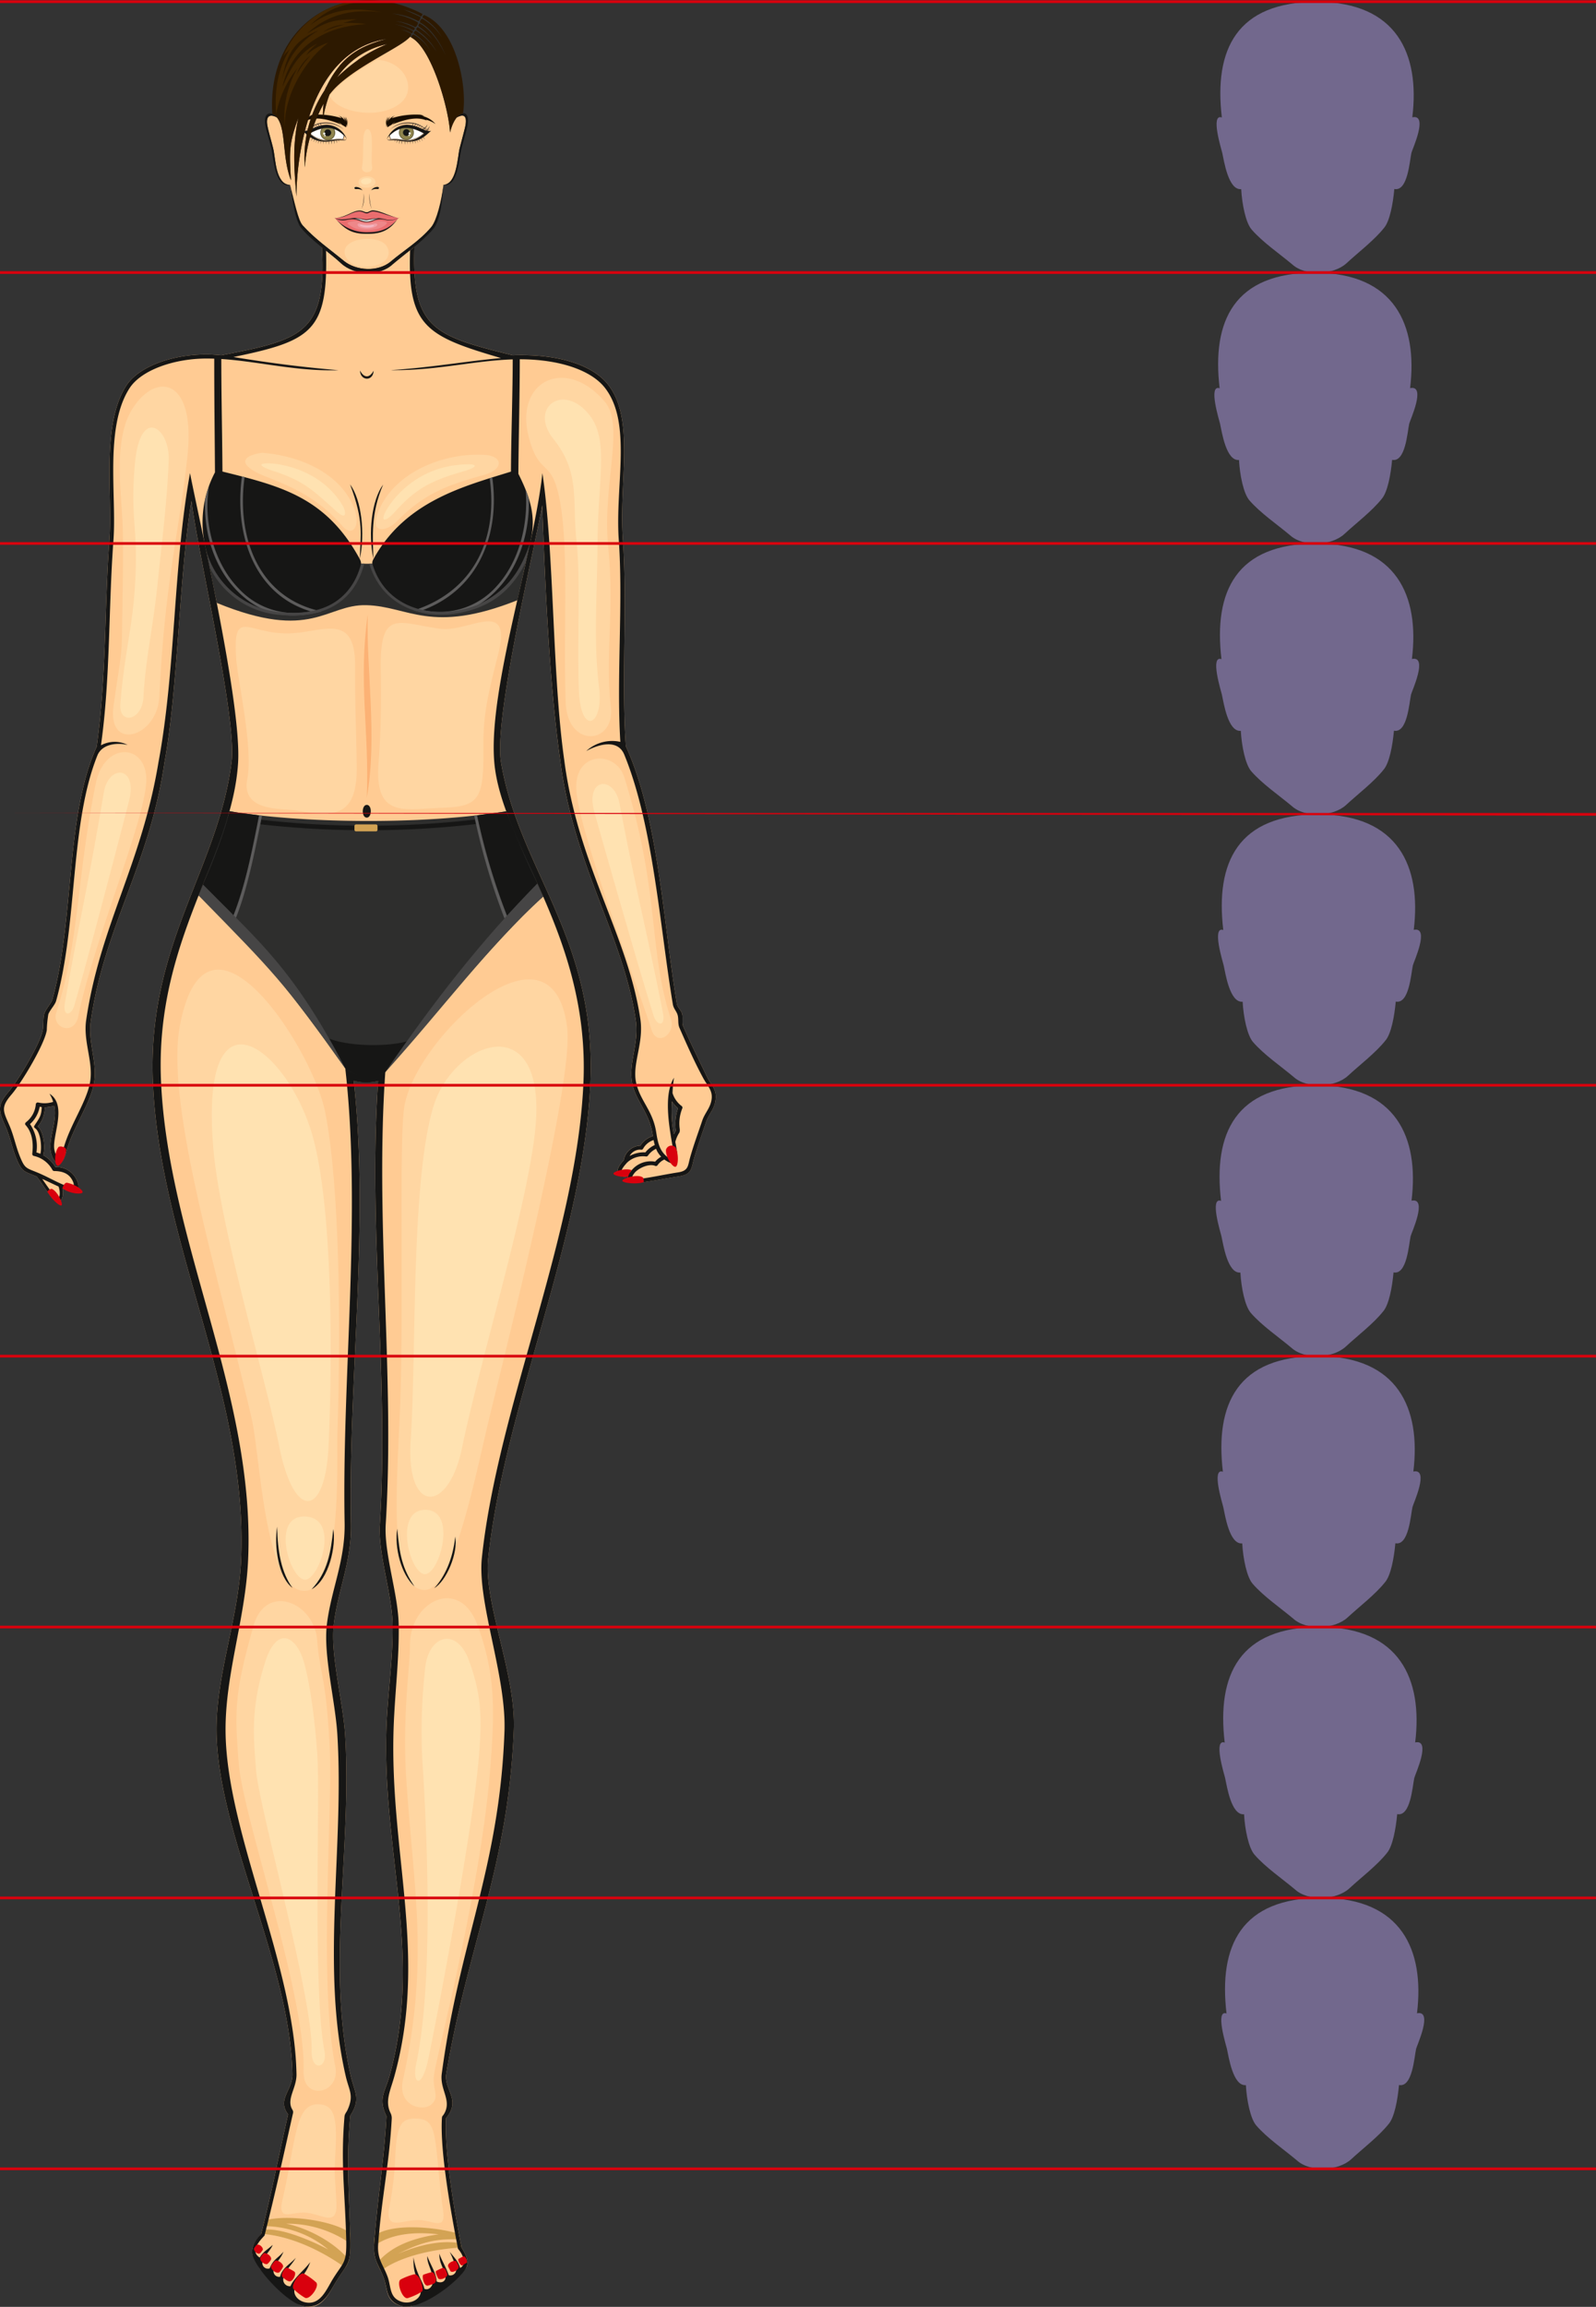 <svg xmlns="http://www.w3.org/2000/svg" xmlns:xlink="http://www.w3.org/1999/xlink" width="361.538" height="522.179" viewBox="0 0 361.538 522.179">
  <rect x="0" y="0" width="361.538" height="522.179" fill="#333333" stroke="none"/>
  <defs>
    <clipPath id="clip-path">
      <rect id="Rectángulo_407269" data-name="Rectángulo 407269" width="361.538" height="522.179" fill="none"/>
    </clipPath>
  </defs>
  <g id="Grupo_1113593" data-name="Grupo 1113593" transform="translate(0 0.001)">
    <g id="Enmascarar_grupo_1113592" data-name="Enmascarar grupo 1113592" transform="translate(0 -0.001)" clip-path="url(#clip-path)">
      <path id="Trazado_896531" data-name="Trazado 896531" d="M992.063,27.71c-1.81-15.261,3.269-26.258,21.7-26.163,17.894.093,23.2,11.768,21.445,26.12,3.734-.791-.04,7.31-.2,8.045-.411,1.829-.821,8.8-3.874,8.185-.3,3.336-1.037,7.3-2.326,8.8-2.213,2.79-5.816,5.521-8.5,8-2.928,2.7-9.345,2.977-12.312.258-2.905-2.436-6.7-5.015-9.184-7.879-1.334-1.52-2.178-5.717-2.367-9.148-2.918.291-3.892-6.424-4.294-8.214-.169-.753-2.743-8.961-.083-8.008" transform="translate(-715.28 -1.116)" fill="#72688d" fill-rule="evenodd"/>
      <path id="Trazado_896532" data-name="Trazado 896532" d="M993.225,689.031c-1.81-15.261,3.268-26.258,21.7-26.163,17.894.093,23.2,11.767,21.445,26.12,3.734-.791-.039,7.31-.2,8.045-.41,1.829-.821,8.8-3.874,8.185-.3,3.336-1.036,7.3-2.327,8.8-2.212,2.79-5.815,5.521-8.5,8-2.928,2.7-9.345,2.977-12.311.258-2.905-2.436-6.7-5.015-9.184-7.879-1.334-1.52-2.178-5.717-2.367-9.148-2.918.291-3.892-6.424-4.294-8.214-.169-.753-2.743-8.961-.083-8.008" transform="translate(-716.118 -478.507)" fill="#72688d" fill-rule="evenodd"/>
      <path id="Trazado_896533" data-name="Trazado 896533" d="M990.262,248.134c-1.81-15.261,3.268-26.258,21.7-26.163,17.894.093,23.2,11.768,21.445,26.12,3.734-.791-.039,7.31-.2,8.045-.411,1.829-.821,8.8-3.874,8.185-.3,3.336-1.036,7.3-2.327,8.8-2.212,2.79-5.815,5.521-8.5,8-2.928,2.7-9.345,2.977-12.312.258-2.9-2.436-6.7-5.015-9.183-7.879-1.334-1.52-2.178-5.717-2.367-9.148-2.918.291-3.892-6.424-4.294-8.214-.169-.752-2.743-8.961-.083-8.008" transform="translate(-713.979 -160.235)" fill="#72688d" fill-rule="evenodd"/>
      <path id="Trazado_896534" data-name="Trazado 896534" d="M991.424,909.454c-1.81-15.261,3.268-26.258,21.7-26.163,17.894.093,23.2,11.768,21.446,26.12,3.734-.791-.04,7.31-.205,8.045-.41,1.829-.82,8.8-3.873,8.185-.3,3.336-1.037,7.3-2.327,8.8-2.212,2.79-5.815,5.521-8.5,8-2.928,2.7-9.345,2.977-12.312.258-2.9-2.436-6.7-5.014-9.183-7.878-1.334-1.52-2.178-5.717-2.367-9.148-2.918.291-3.892-6.424-4.294-8.214-.169-.753-2.743-8.961-.083-8.008" transform="translate(-714.818 -637.624)" fill="#72688d" fill-rule="evenodd"/>
      <path id="Trazado_896535" data-name="Trazado 896535" d="M994.387,1350.35c-1.81-15.261,3.268-26.258,21.7-26.163,17.894.094,23.2,11.768,21.446,26.12,3.734-.791-.04,7.31-.2,8.045-.411,1.829-.821,8.8-3.874,8.185-.3,3.336-1.036,7.3-2.327,8.8-2.212,2.79-5.815,5.521-8.5,8-2.928,2.7-9.345,2.977-12.312.257-2.9-2.436-6.7-5.015-9.183-7.879-1.334-1.519-2.178-5.717-2.367-9.147-2.918.291-3.892-6.424-4.293-8.214-.169-.752-2.743-8.961-.083-8.008" transform="translate(-716.957 -955.896)" fill="#72688d" fill-rule="evenodd"/>
      <path id="Trazado_896536" data-name="Trazado 896536" d="M991.744,468.582c-1.81-15.261,3.269-26.258,21.7-26.163,17.894.093,23.2,11.768,21.445,26.12,3.735-.791-.04,7.31-.2,8.045-.41,1.828-.821,8.8-3.873,8.185-.3,3.336-1.037,7.3-2.327,8.8-2.212,2.79-5.815,5.521-8.5,8-2.928,2.7-9.345,2.977-12.312.258-2.905-2.436-6.7-5.015-9.183-7.879-1.334-1.52-2.178-5.717-2.367-9.148-2.918.291-3.892-6.424-4.293-8.214-.169-.753-2.743-8.961-.083-8.008" transform="translate(-715.049 -319.37)" fill="#72688d" fill-rule="evenodd"/>
      <path id="Trazado_896537" data-name="Trazado 896537" d="M992.905,1129.9c-1.81-15.261,3.269-26.258,21.7-26.162,17.894.093,23.2,11.767,21.445,26.12,3.734-.791-.04,7.31-.2,8.045-.41,1.829-.821,8.8-3.873,8.185-.3,3.336-1.037,7.3-2.327,8.8-2.212,2.79-5.815,5.521-8.5,8-2.928,2.7-9.345,2.977-12.312.258-2.905-2.436-6.7-5.015-9.184-7.879-1.334-1.52-2.178-5.717-2.367-9.148-2.918.291-3.892-6.424-4.294-8.214-.169-.753-2.743-8.961-.083-8.008" transform="translate(-715.887 -796.761)" fill="#72688d" fill-rule="evenodd"/>
      <path id="Trazado_896538" data-name="Trazado 896538" d="M995.869,1570.8c-1.81-15.261,3.268-26.258,21.7-26.163,17.894.094,23.2,11.768,21.445,26.12,3.734-.791-.039,7.31-.2,8.045-.41,1.829-.821,8.8-3.873,8.185-.3,3.336-1.037,7.3-2.327,8.8-2.212,2.79-5.815,5.521-8.5,8-2.928,2.7-9.345,2.977-12.312.257-2.9-2.436-6.7-5.014-9.183-7.879-1.334-1.519-2.178-5.717-2.367-9.148-2.918.292-3.892-6.424-4.294-8.214-.169-.752-2.743-8.961-.083-8.007" transform="translate(-718.027 -1115.032)" fill="#72688d" fill-rule="evenodd"/>
      <path id="Trazado_896540" data-name="Trazado 896540" d="M217.521,49.989c.276,1.783,1.128,4.024,1.465,5.931.674,3.815.545,7.358,3.714,7.627.28,2.423,1.349,7.47,2.84,9.153,2.869,3.148,6.134,5.4,9.3,8,2.846,2.339,7.83,2.56,10.678.152,3.011-2.545,6.409-4.562,9.125-7.749,1.9-2.329,2.479-6.923,2.783-9.553,2.932.081,3.2-6.392,3.664-8.274.576-2.271,1.229-4.6,1.343-5.317.325-2.044-.353-2.616-2-1.7a8.308,8.308,0,0,0-1.505,3.413c-.28-5.057-4.113-19.495-9.083-21.656-5.757,4.8-12.242,5.242-18.215,13.028a26.192,26.192,0,0,0-1.483,5.691,20.629,20.629,0,0,1,.149-3.618,35.368,35.368,0,0,0-4.275,14.411,27.8,27.8,0,0,1,4.467-17.382c3.2-7.025,7.241-9.9,14.072-11.656-17.508,2.666-20.415,26.567-20.442,35.689-.446-5.618-1-11.343.444-17.837-2.16,5.891-2.045,7.772-1.673,14.145-2.051-5.206-1.061-11.646-3.2-14.248-1.764-.9-2.469-.207-2.168,1.745M244.7,31.646a34.131,34.131,0,0,0-11.387,7.588A18.339,18.339,0,0,1,244.7,31.646" transform="translate(-156.974 -21.671)" fill="#ffcb93" fill-rule="evenodd"/>
      <path id="Trazado_896541" data-name="Trazado 896541" d="M72.914,200.918c1.128,19.557-4.612,20.976-22.783,24.5-8.822-.994-18.373,1.955-21.53,6.885-5.738,8.962-3.041,24.562-3.818,34.94-1.148,15.33-.662,31.259-2.883,46.785-7.182,15.933-4.94,38.909-10.051,57.27-.186.672-1.3,1.9-1.728,2.921-.417.987-.22,2.557-.411,3.814-.459,3.013-5.589,11.561-7.752,14.083-2.773,3.228-2.228,4.35-.653,7.978,1.013,2.33,1.428,4.72,2.407,7.105,1.287,3.146,1.712,2.893,4.611,4.116,1.124,1.441,2.082,3.055,3.216,4.531,2.166,2.825,3.06,0,2.6-1.885,2.565,1.4,4.823.879,2.958-2.4a5.008,5.008,0,0,0-4.547-2.393,7.408,7.408,0,0,0-2.753-2.68c.531-1.761.147-5.221-1.241-6.536a6.693,6.693,0,0,0,1.614-4.321,9.6,9.6,0,0,0,2.124-.349c.692,3.364-1.091,6.739-.871,9.786.174,2.44,2.308,5.589,3.555.758,1.411-5.487,5.677-11.216,6.38-16.122.629-4.392-1.46-8.955-.818-13.447,3.094-21.641,13.3-35.353,16.705-58.627,3.1-16.671,3.311-42.478,6.125-59.268,1.479,12.118,10.344,49.236,9.09,59.137-3.068,24.226-19.126,41.2-17.825,72.43,1.537,36.857,21.648,70.9,19.978,108.3-.6,13.357-5.746,25.988-5.56,38.88.335,23.117,16.7,52.478,17.2,77.345.073,3.685-3.586,5.761-.981,9.136-2.3,10.067-3.56,17.036-6.1,27.046-1.563,1.889-3.415,4.495-.6,6.263a2.11,2.11,0,0,0,2.486,2.5,2.141,2.141,0,0,0,2.332,1.889,2.333,2.333,0,0,0,2.373,1.943,3.706,3.706,0,0,0,3.149,3.806c4.045.894,5.563-2.893,7.257-5.651,2.479-4.038,3.317-3.717,3.19-9.249-.247-10.691-.988-17.521-.017-28.256,2.47-3.847.986-5.157.094-9.061-5.612-24.559.326-51.187-1.251-77.021-.457-7.5-3.408-18.352-2.576-25.151.974-7.941,4.048-14.077,3.884-22.74-.629-33.025,4.254-67.581.635-100.3a11.38,11.38,0,0,0,5.516.035c-2.278,34.186,2.488,67.068.4,100.46-.417,6.671,2.747,15.465,2.886,22.576.148,7.58-1.146,15.881-1.4,23.617-.938,28.295,8.264,51.129.736,78.493-1.061,3.857-2.661,5.164-.721,9.215-.558,10.448-2.058,18.572-2.792,29.024-.253,3.619,1.183,4.791,2.213,7.7.936,2.651.336,5.134,3.8,6.186,2.23.677,5.155-.438,5.424-2.985a2.407,2.407,0,0,0,2.59-1.56,2.052,2.052,0,0,0,2.961-1.4,2.394,2.394,0,0,0,2.424-1.494c2.936-1.265,1.492-3.907.37-5.766-1.551-8.016-3.932-21.424-3.5-29.28,3.518-4.163-.574-6.448.051-10.1,5.11-29.869,14.032-46.778,15.307-77.743.518-12.614-6.869-28.808-5.812-38.758,3.654-34.429,21.659-72.841,23.155-107.768,1.407-32.855-16.148-48.055-20.259-72.6-1.65-9.85,7.606-48.33,9.351-58.125.673,18.756,1.655,40.613,4.068,57.712,3.085,24,14.29,39.74,17.123,58.863.8,5.376-1.726,9.729-.823,14.211.848,4.205,4.074,6.852,4.686,12.036a5.228,5.228,0,0,0-2.835,2.157,3.957,3.957,0,0,0-3.758,3.331c-1.832,1.807-2.3,4.159.993,3.7-.373,1.493,1.3,1.513,2.316,1.387,3.045-.378,6.07-.99,9.106-1.453,3-.457,2.851-1.62,3.521-4.114.809-2.836,1.78-5.447,2.71-8.213.667-1.991,1.99-2.882,2.194-5.33.174-2.193-1.167-3.152-1.966-4.842-1.811-3.807-3.705-7.593-5.4-11.448-.336-.764-.021-1.994-.251-2.847-.239-.883-1.06-1.486-1.2-2.3-3.089-18.452-4.154-42.14-11.55-58.284-1.033-14.745.367-32.1-.675-46.792-.938-13.219,2.838-27.234-3.4-35.126-3.391-4.292-11.12-6.955-21.544-6.572-17.843-4.382-22.925-6.063-22.279-24.551-7.688,5.586-10.645,9.012-20.952.06m79.737,200.825a28.678,28.678,0,0,1-.429-7.451,6.212,6.212,0,0,0,1.37,1.554,10.836,10.836,0,0,0-.5,5.114c-.153.251-.3.514-.437.784" transform="translate(0 -144.994)" fill="#ffcb93" fill-rule="evenodd"/>
      <path id="Trazado_896542" data-name="Trazado 896542" d="M272.733,173.009c2.257,2.424,3.58,3.628,7.214,3.575,3.842-.057,4.742-.813,7.2-3.577-2.493-.481-4.071-1.606-5.831-1.713-.548-.032-.865.424-1.43.429s-.976-.372-1.412-.374c-1.7-.01-2.836,1.557-5.742,1.66" transform="translate(-196.879 -123.652)" fill="#ea6d6e" fill-rule="evenodd"/>
      <path id="Trazado_896543" data-name="Trazado 896543" d="M270.887,106.705a2.154,2.154,0,0,1,.518-.086c1.272-.02,2.575.366,3.786.24a5.671,5.671,0,0,0,3.077-1.49c-2.558-1.392-5.11-1.961-7.6.432a1.4,1.4,0,0,0,.22.9m-10.732-.9c-2.491-2.394-5.042-1.825-7.6-.433a5.669,5.669,0,0,0,3.077,1.49c1.21.127,2.514-.26,3.786-.24a2.164,2.164,0,0,1,.517.086,1.406,1.406,0,0,0,.22-.9" transform="translate(-182.312 -75.194)" fill="#fff" fill-rule="evenodd"/>
      <path id="Trazado_896544" data-name="Trazado 896544" d="M262.573,101.869a1.688,1.688,0,1,0,1.688,1.688,1.687,1.687,0,0,0-1.688-1.688m17.814-.042a1.688,1.688,0,1,0,1.688,1.688,1.687,1.687,0,0,0-1.688-1.688" transform="translate(-188.326 -73.506)" fill="#5e5734" fill-rule="evenodd"/>
      <path id="Trazado_896545" data-name="Trazado 896545" d="M280.784,102.378a1.534,1.534,0,1,0,1.534,1.535,1.534,1.534,0,0,0-1.534-1.535m-17.814.042a1.534,1.534,0,1,0,1.534,1.534,1.534,1.534,0,0,0-1.534-1.534" transform="translate(-188.724 -73.904)" fill="#8f844d" fill-rule="evenodd"/>
      <path id="Trazado_896546" data-name="Trazado 896546" d="M166.158,439.569l2.894,14.215c21.583,8.829,24.717.286,33.875.514,9.591.238,14.595,6.684,34.219-1.121L240.19,439.6c-17.795,7.21-56.379,6.99-74.032-.026" transform="translate(-119.945 -317.313)" fill="#2e2e2d" fill-rule="evenodd"/>
      <path id="Trazado_896547" data-name="Trazado 896547" d="M239.8,679.511c-1.617-3.936-6.889-15.556-8.376-19.3-19.563,3.216-47.348,2.63-62.693-.029-2.364,7.208-5.451,15.08-7,19.09,9.5,6.687,25.412,27.7,35.145,41.911a11.405,11.405,0,0,0,5.516.035c14.472-17.289,29.016-34.323,37.4-41.71" transform="translate(-116.75 -476.571)" fill="#2e2e2d" fill-rule="evenodd"/>
      <path id="Trazado_896548" data-name="Trazado 896548" d="M292.61,394.237c-2.608,3.543-3.433,11.025-2.226,16.789-.083-4.869-.656-10.1,2.226-16.789m-7.5-.037c2.623,3.564,3.447,11.1,2.213,16.877.125-5.405,1.012-8.4-2.213-16.877" transform="translate(-205.815 -284.562)" fill="#161615" fill-rule="evenodd"/>
      <path id="Trazado_896549" data-name="Trazado 896549" d="M169.459,315.647c13.087,3.251,23.5,5.756,31.12,19.827a2.384,2.384,0,0,1-.018,2.323c-5.692,16.093-32.071,12.872-35.277-6.634a24.257,24.257,0,0,1,2.486-15.331c-.06-8.283-.182-18.151-.165-26.428l1.6.058c-.015,8.29.212,17.9.258,26.184m65.352.016c-10.359,3.251-23.919,6.581-31.15,19.81-.482.88-.22,1.277.132,2.242,5.806,15.944,31.437,11.939,35.508-6.56,1.179-5.36-.047-9.463-2.809-15,.06-8.282.337-18.479.32-26.755l-1.6.058c.015,8.29-.358,17.922-.4,26.208" transform="translate(-119.071 -208.908)" fill="#161615" fill-rule="evenodd"/>
      <path id="Trazado_896550" data-name="Trazado 896550" d="M253.606,96.031a5.6,5.6,0,0,0,.268-1.72,4.052,4.052,0,0,1-.184.837,2.107,2.107,0,0,0-.233-1.538,2.231,2.231,0,0,1,.14,1.044,2.957,2.957,0,0,0-.361-1.038,2.915,2.915,0,0,1,.117,1.18,1.813,1.813,0,0,0-.576-1.316,1.306,1.306,0,0,1,.329.868,2.08,2.08,0,0,0-1.329-.965,1.7,1.7,0,0,1,.73.556,18.083,18.083,0,0,0-6.426-.79,3.132,3.132,0,0,0-.941.336c-.058.03.249-.06.513-.045a5.532,5.532,0,0,0-3.057,1.829,6.8,6.8,0,0,1,2.2-1c-.093.087-.15.122-.236.216,2.381-1.078,5.462-.061,7.846.879a2.882,2.882,0,0,0-.792-.619,2.559,2.559,0,0,1,.956.7,8.828,8.828,0,0,1,.913.55,3.951,3.951,0,0,0,.017-.749,3.572,3.572,0,0,1,.109.787m9.169,0a5.6,5.6,0,0,1-.268-1.72,4.048,4.048,0,0,0,.184.837,2.109,2.109,0,0,1,.233-1.538,2.23,2.23,0,0,0-.141,1.044,2.963,2.963,0,0,1,.362-1.038,2.919,2.919,0,0,0-.117,1.18,1.814,1.814,0,0,1,.576-1.316,1.307,1.307,0,0,0-.329.868,2.082,2.082,0,0,1,1.329-.965,1.7,1.7,0,0,0-.73.556,18.083,18.083,0,0,1,6.426-.79,3.117,3.117,0,0,1,.941.336,5.094,5.094,0,0,0-.513-.045,5.531,5.531,0,0,1,3.057,1.829,6.8,6.8,0,0,0-2.2-1c.093.087.15.122.236.216-2.381-1.078-5.462-.061-7.846.879a2.881,2.881,0,0,1,.792-.619,2.556,2.556,0,0,0-.956.7,8.742,8.742,0,0,0-.913.549,3.927,3.927,0,0,1-.017-.749,3.571,3.571,0,0,0-.109.787" transform="translate(-175.122 -67.189)" fill="#170d00" fill-rule="evenodd"/>
      <path id="Trazado_896551" data-name="Trazado 896551" d="M257.466,101.32a6.12,6.12,0,0,0-8.729.489,6.522,6.522,0,0,1,8.729-.489" transform="translate(-179.557 -71.983)" fill="#161615" fill-rule="evenodd"/>
      <path id="Trazado_896552" data-name="Trazado 896552" d="M246.39,102.882c1.467,1.389,2.549,2.273,4.62,2.472,1.464.14,2.653-.318,3.977-.325.372,0,1.157.111,1.335-.137-.35.2-.814-.028-1.329-.036-2.557-.039-3.98,1.291-7.017-1.315l.073-.032a5.6,5.6,0,0,0,3.131,1.551,12.176,12.176,0,0,0,2.567-.2c.411-.051.83-.072,1.222-.086.368-.014,1.129.322,1.307.073-.379.195-.8-.108-1.307-.116-1.271-.021-2.575.366-3.785.24a5.663,5.663,0,0,1-3.077-1.49c2.665-1.45,5.323-2.007,7.912.748.2.214.412.436.31.653.143-.149-.039-.43-.218-.725a4.98,4.98,0,0,0-4.234-2.609c-2.861.08-4.249,1.893-5.485,1.332" transform="translate(-177.863 -73.305)" fill="#161615" fill-rule="evenodd"/>
      <path id="Trazado_896553" data-name="Trazado 896553" d="M279.259,109.941a1.415,1.415,0,0,1-.236.965l.083.022a1.13,1.13,0,0,0,.219-.913Z" transform="translate(-201.419 -79.363)" fill="#161615" fill-rule="evenodd"/>
      <path id="Trazado_896554" data-name="Trazado 896554" d="M255.452,112.7a6.339,6.339,0,0,1-.081.642c.007-.236.011-.447.012-.639Zm2.761-.331a2.361,2.361,0,0,1,.133.412c-.078-.154-.147-.288-.214-.406Zm-.476.048a2.287,2.287,0,0,1,.129.641,6.641,6.641,0,0,0-.219-.629Zm-1.055.157a2.061,2.061,0,0,1-.056.733,5.437,5.437,0,0,0-.034-.72Zm.53-.083a2.205,2.205,0,0,1,.031.757,5.89,5.89,0,0,0-.123-.742Zm-1.182.168a2.329,2.329,0,0,1-.035.726c-.011-.254-.022-.513-.034-.718Zm-2.765-.262a1.6,1.6,0,0,0-.224.612,2.142,2.142,0,0,1,.3-.587Zm.434.121a2.225,2.225,0,0,0-.076.66c.056-.259.1-.464.162-.641Zm1.055.166a1.591,1.591,0,0,0-.005.67,1.812,1.812,0,0,1,.067-.665Zm-.536-.064a2.193,2.193,0,0,0-.008.693,2.01,2.01,0,0,1,.1-.68Zm-2.4-.928a1.412,1.412,0,0,0-.366.543,1.626,1.626,0,0,1,.44-.494Zm.941.516a1.246,1.246,0,0,0-.186.613,1.616,1.616,0,0,1,.268-.579Zm-.489-.241a1.3,1.3,0,0,0-.263.629,1.7,1.7,0,0,1,.342-.587Z" transform="translate(-181.52 -80.63)" fill="#161615" fill-rule="evenodd"/>
      <path id="Trazado_896555" data-name="Trazado 896555" d="M250.155,100.756a1.377,1.377,0,0,1-.544-.638,2.173,2.173,0,0,0,.622.607Zm-1.988.827a1.338,1.338,0,0,1-.575-.4,2.223,2.223,0,0,0,.713.362Zm.627-.224.107-.046a2.4,2.4,0,0,1-.839-.379,1.484,1.484,0,0,0,.732.424m.959-.43.078-.035a1.022,1.022,0,0,1-.65-.507.7.7,0,0,0,.572.542m-.456.206a1.185,1.185,0,0,1-.72-.575,1.511,1.511,0,0,0,.82.53Zm1.268-.536.077-.028a2.011,2.011,0,0,1-.565-.676,1.333,1.333,0,0,0,.488.7m.9-.267a.949.949,0,0,1-.126-.689,1.874,1.874,0,0,0,.22.668Zm-.479.128a1.1,1.1,0,0,1-.286-.736,2.109,2.109,0,0,0,.377.71Z" transform="translate(-178.73 -71.929)" fill="#161615" fill-rule="evenodd"/>
      <path id="Trazado_896556" data-name="Trazado 896556" d="M273.45,172.957c2.564-.19,3.534-1.518,5.282-1.463.615.019,1.173.431,1.573.426.423-.006.765-.449,1.475-.422,1.408.054,3.033.9,5.42,1.419-2.348-.637-3.874-1.581-5.416-1.663-.714-.038-1.052.425-1.5.421-.4,0-.9-.371-1.531-.381-1.637-.027-2.78,1.292-5.3,1.663m13.834.254c-2.09,2.418-4.1,2.986-6.978,2.992a9.6,9.6,0,0,1-7.1-3.082c2.186,2.446,3.731,3.433,7.082,3.433,3.238.025,5.133-.741,6.995-3.343" transform="translate(-197.222 -123.622)" fill="#161615" fill-rule="evenodd"/>
      <path id="Trazado_896557" data-name="Trazado 896557" d="M268.261,160.121c-2.716,3.186-6.113,5.2-9.125,7.748-2.849,2.409-7.832,2.187-10.678-.152-3.169-2.6-6.434-4.855-9.3-8-1.013-1.144-1.892-5.428-2.84-9.153.4,3.228,1.269,8.258,2.394,9.59,2.212,2.837,6.427,5.615,9.114,8.135,2.927,2.741,8.729,3.028,11.694.262,2.9-2.478,6.7-5.1,9.181-8.013,1.772-2.033,2.117-7.137,2.345-9.968-.449,3.547-1.547,8.035-2.783,9.553" transform="translate(-170.59 -108.687)" fill="#161615" fill-rule="evenodd"/>
      <path id="Trazado_896558" data-name="Trazado 896558" d="M217.618,100.164c-.577-2.271-1.229-4.6-1.343-5.316-.338-2.127.668-2.619,2.353-1.642-1.225-1.556-3.339-1.564-2.82,1.7.127.8.843,3.129,1.4,5.346.463,1.848.736,8.946,4.246,8.154-3.323-.12-3.331-6.2-3.835-8.241m42.228-.027c.577-2.271,1.229-4.6,1.343-5.317.418-2.633-.93-2.292-2.044-1.675,1.2-1.51,3.029-1.532,2.511,1.733-.127.8-.843,3.13-1.4,5.346-.463,1.847-.736,8.946-4.246,8.153,3.323-.119,3.331-6.2,3.835-8.241" transform="translate(-155.728 -66.529)" fill="#161615" fill-rule="evenodd"/>
      <path id="Trazado_896559" data-name="Trazado 896559" d="M290.519,152.915a2.517,2.517,0,0,0-1.453-.279c-.548.011-.457-.488-.029-.482a1.973,1.973,0,0,1,1.482.76m1.956-.018a2.319,2.319,0,0,1,1.393-.268c.548.011.447-.484.019-.477a1.821,1.821,0,0,0-1.412.745m-1.688.7a6.4,6.4,0,0,1-.466,3.506,9.283,9.283,0,0,0,.466-3.506m1.35,0a6.394,6.394,0,0,0,.466,3.505,9,9,0,0,1-.466-3.505" transform="translate(-208.394 -109.834)" fill="#161615" fill-rule="evenodd"/>
      <path id="Trazado_896560" data-name="Trazado 896560" d="M317.658,101.331a6.12,6.12,0,0,1,8.729.489,6.522,6.522,0,0,0-8.729-.489" transform="translate(-229.309 -71.991)" fill="#161615" fill-rule="evenodd"/>
      <path id="Trazado_896561" data-name="Trazado 896561" d="M317.449,109.932a1.415,1.415,0,0,0,.237.965l-.083.022a1.132,1.132,0,0,1-.219-.913Z" transform="translate(-229.092 -79.357)" fill="#161615" fill-rule="evenodd"/>
      <path id="Trazado_896562" data-name="Trazado 896562" d="M324.223,112.694a6.423,6.423,0,0,0,.081.642c-.006-.236-.011-.447-.012-.639Zm-2.761-.331a2.368,2.368,0,0,0-.134.412c.078-.154.147-.288.214-.406Zm.477.048a2.268,2.268,0,0,0-.128.641c.079-.255.145-.457.219-.629Zm1.055.157a2.062,2.062,0,0,0,.056.733,5.437,5.437,0,0,1,.034-.72Zm-.53-.083a2.212,2.212,0,0,0-.031.757,5.935,5.935,0,0,1,.123-.742Zm1.182.168a2.33,2.33,0,0,0,.035.726c.011-.254.022-.513.034-.718Zm2.765-.262a1.6,1.6,0,0,1,.224.612,2.142,2.142,0,0,0-.3-.587Zm-.434.122a2.241,2.241,0,0,1,.076.66c-.056-.259-.1-.464-.162-.641Zm-1.055.166a1.586,1.586,0,0,1,0,.67,1.812,1.812,0,0,0-.066-.665Zm.536-.064a2.193,2.193,0,0,1,.008.693,2.018,2.018,0,0,0-.1-.68Zm2.4-.928a1.415,1.415,0,0,1,.366.543,1.634,1.634,0,0,0-.44-.494Zm-.941.516a1.247,1.247,0,0,1,.186.613,1.621,1.621,0,0,0-.268-.579Zm.488-.241a1.294,1.294,0,0,1,.263.629,1.7,1.7,0,0,0-.342-.587Z" transform="translate(-231.959 -80.624)" fill="#161615" fill-rule="evenodd"/>
      <path id="Trazado_896563" data-name="Trazado 896563" d="M337.107,100.747a1.375,1.375,0,0,0,.544-.638,2.173,2.173,0,0,1-.622.607Zm1.988.826a1.337,1.337,0,0,0,.576-.4,2.229,2.229,0,0,1-.713.362Zm-.627-.224-.107-.046a2.411,2.411,0,0,0,.839-.379,1.483,1.483,0,0,1-.732.424m-.959-.431-.078-.034a1.022,1.022,0,0,0,.65-.507.7.7,0,0,1-.572.542m.456.206a1.184,1.184,0,0,0,.72-.575,1.51,1.51,0,0,1-.82.53Zm-1.268-.536-.077-.028a2.011,2.011,0,0,0,.565-.676,1.333,1.333,0,0,1-.488.7m-.9-.267a.949.949,0,0,0,.127-.689,1.879,1.879,0,0,1-.22.668Zm.479.128a1.1,1.1,0,0,0,.286-.736,2.1,2.1,0,0,1-.377.71Z" transform="translate(-242.335 -71.922)" fill="#161615" fill-rule="evenodd"/>
      <path id="Trazado_896564" data-name="Trazado 896564" d="M264.961,105.178a.767.767,0,1,0,.767.767.767.767,0,0,0-.767-.767m17.814-.042a.767.767,0,1,0,.767.767.767.767,0,0,0-.767-.767" transform="translate(-190.715 -75.895)" fill="#161615" fill-rule="evenodd"/>
      <path id="Trazado_896565" data-name="Trazado 896565" d="M282.814,107.7a.245.245,0,1,1-.255.234.244.244,0,0,1,.255-.234m-19.2.587a.153.153,0,1,1-.013.306.153.153,0,1,1,.013-.306m-.144-.545a.245.245,0,1,1-.255.234.245.245,0,0,1,.255-.234m19.2.5a.153.153,0,1,1-.16.147.154.154,0,0,1,.16-.147" transform="translate(-190.005 -77.744)" fill="#fff" fill-rule="evenodd"/>
      <path id="Trazado_896566" data-name="Trazado 896566" d="M325.246,102.873c-1.467,1.389-2.549,2.273-4.62,2.472-1.464.14-2.652-.318-3.977-.325-.371,0-1.157.111-1.335-.137.35.2.814-.028,1.329-.036,2.557-.039,3.98,1.291,7.017-1.315l-.073-.032a5.6,5.6,0,0,1-3.131,1.55,12.122,12.122,0,0,1-2.567-.2c-.41-.051-.83-.072-1.222-.086-.368-.014-1.129.322-1.307.074.379.194.8-.108,1.307-.116,1.272-.021,2.575.366,3.786.239a5.667,5.667,0,0,0,3.077-1.49c-2.665-1.451-5.323-2.007-7.913.748-.2.214-.412.436-.31.653-.143-.149.039-.43.218-.724a4.98,4.98,0,0,1,4.234-2.609c2.861.08,4.249,1.893,5.485,1.332" transform="translate(-227.577 -73.299)" fill="#161615" fill-rule="evenodd"/>
      <path id="Trazado_896567" data-name="Trazado 896567" d="M284.142,181.154c2.057,1.24,5.952.889,7.448-.349.647-.535.641-.8-.631-.952-1.816-.214-2.111.4-3.371.4-1.537,0-1.793-.606-3.142-.421-2.086.286-1.33.7-.3,1.317" transform="translate(-204.377 -129.794)" fill="#ee8789" fill-rule="evenodd"/>
      <path id="Trazado_896568" data-name="Trazado 896568" d="M291.725,182.643a4.7,4.7,0,0,0,3.7-.151c.5-.326.354-.773-.249-.657a6.447,6.447,0,0,1-3.169-.008c-.995-.241-.877.583-.287.817" transform="translate(-210.262 -131.224)" fill="#f1a0a7" fill-rule="evenodd"/>
      <path id="Trazado_896569" data-name="Trazado 896569" d="M54.375,212.428c1.977-9.8,11.8-9.076,11.445-.5-.386,9.281-12.107,36.5-15.49,53.6-1.233,4-5.945,2.019-4.893-1.254,5.294-16.475,4.553-30.106,8.938-51.842m64.3-62.245c-2.64,5.791,1.382,5.481,4.095,2.681,6.312-6.516,12.482-8.359,19.559-10.336,4.548-1.27,4.336-4.29.118-4.537-8.958-.525-19.87,3.633-23.771,12.192M106.3,286.528c-2.928-14.258-26.732-51.323-32.845-19.4-3.435,17.935,9.095,57.946,16.247,89.009,1.921,8.342,2.94,38.17,11.55,38.972,9.165.853,7.665-29.58,7.88-35.977.837-24.9.421-56.758-2.832-72.6M143.892,354.5c6.5-26.468,18.676-75.714,17.281-86.861-3.364-26.859-34.393,2.394-36.9,17.932-1.243,7.7-.061,45.909-.967,68.334-.731,18.068-2.733,40.439,5.392,41.025,6.779.489,11.655-26.023,15.195-40.429M122.245,522.858a73.576,73.576,0,0,1-1.395,11.989c-.856,5.244,2.925,2.635,6.746,2.71,3.233.063,6.147,2.5,5.469-2.161-.726-4.991-.9-8.068-1.41-12.871-.649-6.107-1.252-7.945-5.011-7.95-3.241,0-4.077,1.94-4.4,8.282M108.7,521.676c-.322,6.474-.15,5.1.193,11.861.3,5.862-3.191,2.626-7,2.343-3.225-.239-6.382,2.166-5.215-2.9,1.25-5.432,1.4-7,2.418-12.241,1.292-6.669,2.433-9.707,6.174-9.354,3.226.3,3.781,3.273,3.432,10.3m36.858-338.648c-2.077,8.274-3.447,13.248-3.368,21.017.12,11.718-.84,13.563-9.257,13.822s-15.5,2.636-14.485-10.206c.566-7.128.606-14.785.494-20.877-.263-14.181,3.9-10.71,13.515-9.423,6.351.851,16.314-7.127,13.1,5.666m-32.427,2.651c-.015,9.671.189,12.594.369,22.523.213,11.772-5.007,11.8-13.482,10.3-3.128-.553-12.816.468-11.3-7.188,1.369-6.91-2.189-22.385-2.514-27.109-.836-12.156,2.793-5.282,12.619-5.832,7.155-.4,14.325-4.62,14.307,7.3M75.109,138.717c2.109-18.354-7.2-19.694-12.553-10.933-4.272,6.995-2.312,18.967-2.067,26.572.193,6-.062,16.09-.147,23.953-.061,5.66-.8,8.281-1.93,16.548-1.421,10.393,9.913,7.093,10.363-2.1,1.27-25.931,4.179-35.279,6.335-54.036m99.016,72.3c-1.924-6.166-11.254-5.987-10.9,2.589.387,9.282,14.61,46.577,17.046,54.477,1.233,4,5.471,1.005,4.419-2.268-5.3-16.476-2.369-28.522-10.569-54.8M123.545,58.253c-4.579,4-14.487,2.348-16.12-1.518,2.989-3.9,7.061-5.94,10.678-8.152,6.2.27,9.109,6.466,5.442,9.67m-16.923-3.137a21.988,21.988,0,0,1,3.614-5.478,8.991,8.991,0,0,0-1,.532,24.852,24.852,0,0,0-2.555,3.309,4.862,4.862,0,0,0-.057,1.638m6.4-6.362a17.055,17.055,0,0,0-3.917,4.166,34.235,34.235,0,0,1,5.339-4.39c-.478.054-.955.129-1.422.224m3.965,24.1c-.239-1.632.052-3.791-.093-6.545-.133-2.54-1.564-2.844-1.874-.272-.143,1.185.02,5.233-.3,6.662-.393,1.75,2.5,1.71,2.269.155m-3.062,3.632c-.367-1.714,3.3-2.092,3.753-.526.5,1.7-3.387,2.235-3.753.526m-.819,18.53c-2.351-1.012-3.7-3.9-.363-5.344,1.95-.846,6.991-1.065,7.855,1.746,1.059,3.445-4.635,4.827-7.492,3.6M123.971,505.86c6.03-27.389,2.38-43.017.733-68.446-.9-13.832.908-25.694.86-29.874-.117-10.088,11.1-15.65,15.2-4.867,4.4,11.587,3.937,20.6,2.963,32.9C141.6,462.409,131.9,499.08,131.059,504.4c-.581,3.683,1.366,5.1-.581,6.931-1.922,1.809-7.806.434-6.507-5.467m-16.618-75.743c.789,15.182-2.579,52.962,1.3,72.744,1.2,6.1-7.394,7.944-7.194.951.5-17.433-13.726-57.308-14.7-69.72-.912-11.665-1.028-15.621,3.366-31.065,2.787-9.8,13.709-5.349,14.4,3.206.642,7.982,2.008,8.142,2.826,23.884m5.464-280.31c1.772,4.232-.282,6.926-2.515,4.346-5.336-6.162-10.854-8.686-17.329-11.225-5.972-2.343-6.274-4.605-.932-5.413,8.451.658,17.486,4.435,20.775,12.292m58.252,45.21c1.019,8.509-9.867,9.606-10.237-1.09-.579-16.71.827-35.481-1.475-46.382-1.86-8.812-4.472-4.627-6.831-13.382-3.475-12.893,8.289-18.6,17.124-8.26,4.708,5.51-.607,18.785.832,33.066,1.423,14.128-.743,24.952.586,36.048" transform="translate(-32.691 -35.032)" fill="#ffd6a2" fill-rule="evenodd"/>
      <path id="Trazado_896570" data-name="Trazado 896570" d="M293.538,177.83c-1.4.028-1.979.689-3.122.708-1.115.019-1.842-.743-3.241-.708,1.561-.314,2.139.264,3.2.261,1.287,0,1.314-.558,3.165-.261" transform="translate(-207.304 -128.303)" fill="#fff" fill-rule="evenodd"/>
      <path id="Trazado_896571" data-name="Trazado 896571" d="M279.477,177.669c.97-.006,1.612-.525,2.686-.631a24.2,24.2,0,0,0-2.683.345c-.945.009-1.767-.458-2.768-.342,1.173.107,1.663.634,2.765.627m2.734-.493c-1.022.09-1.625.62-2.745.644s-2.057-.642-3.185-.67c-1.4-.05-2.315.82-4.263-.361,1.475.762,2.931.285,4.278.124,1.221-.146,2.052.309,3.173.313a24.72,24.72,0,0,1,2.691-.3c1.982.149,2.3.99,4.946-.246-2.839,1.444-3.1.34-4.895.5" transform="translate(-196.363 -127.538)" fill="#161615" fill-rule="evenodd"/>
      <path id="Trazado_896572" data-name="Trazado 896572" d="M296.04,183.3a4.075,4.075,0,0,1-2.762-.147c-.19-.128-.186-.339.2-.207a5.7,5.7,0,0,0,2.469.049c.485-.1.542.16.095.306" transform="translate(-211.621 -132.033)" fill="#f4bac6" fill-rule="evenodd"/>
      <path id="Trazado_896573" data-name="Trazado 896573" d="M258.108,1811.77c-7.44.5-14.136,2.252-18.283,5.3A17.791,17.791,0,0,1,239,1815.3c3.182-3.9,8.387-5.724,13.944-6.5-5.7-.645-10.829-.083-14.629,2.621.016-.631.1-1.7.174-2.371,4.1-2.916,14.222-1.829,19.037-.371.093.384.187,1.063.239,1.274-5.21-.174-8.257.415-14.012,3.253,5.262-2.218,10.221-3.127,14.183-2.349.072.285.1.63.176.915m-45.362-3.081c7.44.5,14.884,4.624,19.031,7.674a5.9,5.9,0,0,0,.829-1.771c-3.182-3.935-9.237-7.2-14.234-8.2a25.077,25.077,0,0,1,14.574,4.5c-.016-.632-.039-1.787-.055-2.419-4.1-2.916-14.583-4.248-19.4-2.789-.093.384-.26,1.062-.312,1.273a22.677,22.677,0,0,1,14.742,5.281c-3.606-1.906-11-5.187-14.96-4.408l-.215.856" transform="translate(-153.576 -1303.049)" fill="#d3a354" fill-rule="evenodd"/>
      <path id="Trazado_896574" data-name="Trazado 896574" d="M344.39,103.853a1.561,1.561,0,0,0,1.541-1.325,2.2,2.2,0,0,1-1.541,1.325" transform="translate(-248.606 -74.012)" fill="#161615" fill-rule="evenodd"/>
      <path id="Trazado_896575" data-name="Trazado 896575" d="M342.548,102.458a1.561,1.561,0,0,0,1.541-1.325,2.2,2.2,0,0,1-1.541,1.325" transform="translate(-247.277 -73.005)" fill="#161615" fill-rule="evenodd"/>
      <path id="Trazado_896576" data-name="Trazado 896576" d="M253.694,7.862a10.115,10.115,0,0,1,3.74,3.676,10.329,10.329,0,0,0-3.63-3.879c-.386-.162.2-.852.443-.661a15.663,15.663,0,0,1,4.644,4.773,14.246,14.246,0,0,0-4.574-4.979c-.217-.126.149-.736.306-.636a14.662,14.662,0,0,1,3.31,2.771,14.032,14.032,0,0,0-3.145-2.962c-.237-.146.12-.739.288-.647,2.2,1.24,4.192,3.775,5.8,7.179C259.4,9,257.3,6.3,255.174,5.13c-.324-.159.17-.978.474-.874a13.006,13.006,0,0,1,4.38,4.155,11.918,11.918,0,0,0-4.273-4.352c-.263-.13.12-.759.347-.62,7.42,3.22,9.692,16.484,8.723,22.219-.849.2-2.111,1.013-2.93,4.349-.349-6.025-4.378-19.075-8.651-21.442-.3-.164.141-.877.45-.7m-6.029,2.113a18.34,18.34,0,0,0-11.386,7.588,34.128,34.128,0,0,1,11.386-7.588M234.6,21.378c4.765-6.2,17.711-11.142,18.486-13.485.066-.2-.022-.272-.2-.369a9.335,9.335,0,0,0-2.032-.807,6.381,6.381,0,0,1,2.308.822c.153.072.44-.457.269-.55A13.355,13.355,0,0,0,249.4,5.521a12.206,12.206,0,0,1,4.154,1.33c.191.069.458-.491.277-.568A13.528,13.528,0,0,0,249.571,4.8a11.113,11.113,0,0,1,4.365,1.312c.3.123.914-.948.588-1.1a16.868,16.868,0,0,0-5.814-1.942,15.089,15.089,0,0,1,5.949,1.7c.22.119.678-.748.488-.93-.8-.429-2.729-1.275-3.769-1.687A18.1,18.1,0,0,1,255.244,3.7c.179.1.512-.459.318-.586-16.947-8.823-35.221,1.844-33.93,22.637,3.479,1.7,1.9,9.175,4.224,15.07-.372-6.373-.487-8.255,1.673-14.145-1.447,6.5-.89,12.219-.444,17.837.026-9.122,2.933-33.023,20.441-35.689-6.83,1.756-10.87,4.632-14.072,11.657a27.8,27.8,0,0,0-4.466,17.381,35.362,35.362,0,0,1,4.275-14.411,20.61,20.61,0,0,0-.149,3.618,26.2,26.2,0,0,1,1.482-5.691" transform="translate(-159.944 0.001)" fill="#2d1900" fill-rule="evenodd"/>
      <path id="Trazado_896577" data-name="Trazado 896577" d="M227.361,661.126a158.914,158.914,0,0,0,6.774,22.724c2.537-2.668,3.927-4.224,6.9-7.3-2.765-5.611-4.666-10.379-7.059-16.314-1.618.282-4.2.526-6.619.89m-.448.964a215.269,215.269,0,0,1-48.45.044c-.063.372-.141.7-.2,1.02a216.316,216.316,0,0,0,48.874-.054q-.109-.5-.218-1.01m-33.057,49.578c1.889,3.289,2.639,4.856,3.679,6.784a8.485,8.485,0,0,0,9.066.79c1.856-2.821,3.221-4.661,4.836-6.933-4.312,1.162-12.711,1.219-17.581-.641M178,661.131a118.244,118.244,0,0,1-5.794,22.612c-.594-.626-4.472-4.46-6.94-6.947,2.055-4.458,5.175-12.687,6.013-16.611,2.705.518,4.145.562,6.721.946" transform="translate(-119.301 -476.57)" fill="#161615" fill-rule="evenodd"/>
      <path id="Trazado_896578" data-name="Trazado 896578" d="M239.8,721.986c-.175-.491-.979-2.191-1.309-2.961-12.958,13.162-23.63,26.92-34.456,42.713,13.12-14.516,23.345-28.485,35.764-39.752m-44.825,38.93c-11.686-22.587-19.742-28.933-32.256-41.645-.272.683-.7,1.764-.983,2.479,17.04,17.422,19.214,19.424,33.239,39.166" transform="translate(-116.75 -519.045)" fill="#464545" fill-rule="evenodd"/>
      <path id="Trazado_896579" data-name="Trazado 896579" d="M231.456,388.178c1.91,13.7-3.513,25.488-17.162,29.921,7.54,1.972,13.771.87,19.209-5.081,4.824-5.277,7.067-13.127,6.808-20.2a14.9,14.9,0,0,0-.708-2.011c.648,7.567-1.342,16.1-6.551,21.8a17.288,17.288,0,0,1-16.713,5.418c12.72-4.79,17.491-17.241,15.707-30.031l-.591.186m-56.117-.395c-1.736,12.451,2.323,26.549,15.566,30.533a17.276,17.276,0,0,1-16.145-5.007c-5.775-5.823-8.3-15.472-6.83-23.464a30.407,30.407,0,0,0-.915,3.049c-.414,7.463,1.981,15.472,7.311,20.846,5.562,5.608,11.768,6.513,19.086,4.583-14.51-3-19.333-17.061-17.474-30.384l-.6-.157" transform="translate(-120.531 -279.93)" fill="#5d5c5c" fill-rule="evenodd"/>
      <path id="Trazado_896580" data-name="Trazado 896580" d="M229.063,455.012c-9.434,3.554-20.543,1.01-23.685-9.4l-.683,0c3.277,10.859,14.678,13.707,24.583,9.975,4.1-1.544,8.111-4.639,10.926-10.473.14-.918.7-3.1,1.027-4.584-2.043,6.282-5.061,11.292-12.17,14.483m-61.386-12.676c.2.444.592,2.784.849,4.054a19.448,19.448,0,0,0,16.411,10.841c8.808.716,16.186-2.315,18.616-11.624l-.708-.006c-2.346,8.991-9.474,11.728-17.932,11.014a19.177,19.177,0,0,1-17.238-14.279" transform="translate(-121.042 -318.006)" fill="#464545" fill-rule="evenodd"/>
      <path id="Trazado_896581" data-name="Trazado 896581" d="M297.2,500.024c-2.2,15.371.391,26.419-.224,41.518,2.455-13.774-.144-28.94.224-41.518" transform="translate(-213.89 -360.954)" fill="#fcb275" fill-rule="evenodd"/>
      <path id="Trazado_896582" data-name="Trazado 896582" d="M152.419,372.331c.168,1.015.849,1.558,1.089,2.453.246.916,0,1.944.421,2.9,1.61,3.654,3.536,8.04,5.474,11.534.78,1.4,1.969,2.561,1.825,4.323-.179,2.161-1.522,3.241-2.151,5.118-.934,2.781-1.91,5.4-2.723,8.255-.569,1.987-.337,3.093-2.789,3.466-2.947.448-5.951,1.137-8.876,1.5-1.615.2-1.831-.2-1.037-1.274.877-1.187,3.376-2.31,4.76-1.708a.453.453,0,0,0,.592-.229,3.923,3.923,0,0,1,1.49-1.21c3.939,2.821,2.89-1.927,2.484-3.97a6.787,6.787,0,0,1,.94-2.162,1.9,1.9,0,0,0,.045-.9,8.983,8.983,0,0,1,.585-4.509.459.459,0,0,0-.169-.589,5.822,5.822,0,0,1-2.033-2.909,27.526,27.526,0,0,1,.337-3.471c-2.579,4.048-.924,12.111-.1,16.753.445,2.506-1.114,1.63-2.129.514-1.292-1.421-1.535-3.289-1.842-5.141-.8-4.807-3.71-7.032-4.537-11.136-.857-4.252,1.787-8.83.986-14.235-2.827-19.089-14.187-34.857-17.26-58.784-2.742-19.44-2.213-46.449-4.931-64.829-1.963,18.135-12.27,48.79-10.911,65.318,1.538,18.72,21.608,39.244,20.214,72.465-1.462,34.838-19.372,73.4-23.018,107.753-1.076,10.133,5.635,26.829,5.115,39.462-1.132,30.662-10.214,47.439-14.2,77.3-.488,3.659,2.36,6.018.515,9.118-.306.514-.45.392-.486,1.03-.436,7.708,2.157,21.775,3.648,29.486,1.075,1.245,2.133,3.413.49,4.345-.33-1.314-1.159-2.169-2.377-3.672a20.341,20.341,0,0,1,1.479,3.834,1.335,1.335,0,0,1-1.684,1.475c-.554-1.649-1.525-3.211-2.142-4.871.041,2.167.625,2.444,1.329,4.777.415,1.374-.756,2.073-1.943,1.509.015-1.771-1.536-4.057-2.1-5.735-.139,1.812,1.37,3.523,1.259,5.84-.047.977-.905,1.992-1.924,1.558-.342-1.671-1.849-3.292-2.467-7.138-.105,4.211.972,4.3,1.6,7.324.41,1.976-2.112,3.407-4.24,2.761-2.844-.864-2.4-3.345-3.2-5.614-.965-2.73-2.4-3.987-2.163-7.335.73-10.4,2.529-18.141,3.078-28.536a2.629,2.629,0,0,0-.327-1.358c-1.227-2.677.013-4.948.911-8.186,7.616-27.455-1.1-50.4-.163-78.782.258-7.755,1.3-15.858,1.153-23.464-.139-7.07-3.35-16.131-2.937-22.74,2.1-33.621-2.459-67.9-.1-102.337-2.62,1.172-6.508,1.18-9.061-.822,3.735,32.854-.786,69.654-.154,102.825.163,8.582-3.049,15.1-4.015,22.985-.849,6.938,1.908,17.356,2.369,24.945,1.579,25.9-3.783,52.69,1.9,77.343.758,3.292,1.906,4.313.4,7.651-.237.528-.625.859-.678,1.464-.922,10.671.148,17.443.394,28.082.121,5.24-.7,4.914-3.057,8.748-1.438,2.343-2.807,6-6.275,5.238-1.9-.421-3.149-2.172-2-3.97,1.2-1.873,2.385-2.816,3.165-5.129-1.218,1.7-3.693,3.606-4.473,5.461a1.493,1.493,0,0,1-1.631-1.577c.082-1.816,1.842-3.01,2.84-4.864-1.2,1.424-3.037,2.2-3.561,4.3A1.27,1.27,0,0,1,62,658.774c.291-1.671,1.516-2.209,2.206-4.094-1.155,1.453-2.263,1.619-3.114,3.773a1.248,1.248,0,0,1-1.585-1.6c.31-1.179,1.845-2.56,2.261-3.7-1.238,1.112-2.111,1.488-2.939,2.855-2.32-1.472.112-3.922,1.094-4.978,2.535-10.011,4.055-17.067,6.324-27.142.163-.724.279-.862-.046-1.411-1.383-2.342,1.021-4.824.963-7.969-.454-24.722-15.61-54.033-16.06-77.006-.258-13.18,4.495-25.9,5.1-39.433,1.668-37.359-18.122-71.709-19.73-108.365-1.4-32,16.148-50.53,17.463-72.1.8-13.205-8.575-53.665-10.893-65.509-3.825,21.027-3.218,44.336-7.145,65.432-3.805,23.074-13.246,36.979-16.38,58.393-.692,4.726,1.559,9.3.943,13.666-.7,4.876-4.968,10.4-6.258,16.133-.627,2.789-1.731.788-1.92-.7-.4-3.138,2.992-9.914-1.078-12.459a7.814,7.814,0,0,1,.835,1.858,6.452,6.452,0,0,1-3.4.137.449.449,0,0,0-.534.459,5.738,5.738,0,0,1-2.118,3.93c-.244.181-.437.447-.171.741,1.568,1.737,1.76,4.243,1.488,6.466a.454.454,0,0,0,.346.493,6.361,6.361,0,0,1,4.242,3.2.455.455,0,0,0,.385.223c1.655.022,3.166.428,4.028,1.945.794,1.4.443,2.095-1.14,1.491-2.4-.916-4.4-2.155-6.781-3.131-2.462-1.01-2.768-.891-3.84-3.51-.981-2.392-1.4-4.786-2.415-7.123-1.431-3.3-2.016-4.085.509-7.03,2.291-2.681,7.472-11.326,7.961-14.538a26.624,26.624,0,0,1,.349-3.6c.465-1.106,1.514-2.118,1.766-3.03,4.917-17.634,3.059-39.809,9.332-55.511,1.047-2.629,4.383-2.98,6.871-2.419a6.566,6.566,0,0,0-6.047.09c2.152-15.354,1.688-31.186,2.826-46.386.753-10.06-2.044-25.638,3.644-34.443,2.613-4.045,9.883-6.66,17.184-6.718,9.566-.075,19.149,2.976,30.154,2.639-8.3-.7-15.605-1.647-23.793-2.983,17.8-3.67,21.431-5.9,20.972-24.124l-.945-.763c1.128,19.557-4.612,20.976-22.783,24.5-8.822-.994-18.373,1.955-21.53,6.885-5.738,8.962-3.041,24.562-3.818,34.939-1.148,15.33-.662,31.259-2.883,46.786-7.183,15.933-4.94,38.909-10.051,57.269-.186.672-1.3,1.9-1.728,2.921-.417.987-.22,2.557-.411,3.814-.459,3.013-5.589,11.561-7.752,14.083-2.773,3.228-2.227,4.35-.653,7.978,1.013,2.33,1.428,4.72,2.407,7.105,1.287,3.146,1.712,2.893,4.611,4.116,1.124,1.441,2.081,3.055,3.216,4.531,2.166,2.825,3.06,0,2.6-1.885,2.565,1.4,4.824.879,2.958-2.4a5.008,5.008,0,0,0-4.547-2.393,7.411,7.411,0,0,0-2.753-2.68c.531-1.761.147-5.221-1.241-6.536a6.694,6.694,0,0,0,1.614-4.321,9.6,9.6,0,0,0,2.124-.349c.692,3.364-1.091,6.74-.871,9.786.174,2.44,2.308,5.589,3.555.759,1.411-5.487,5.677-11.216,6.38-16.122.629-4.392-1.46-8.955-.818-13.447,3.094-21.641,13.3-35.353,16.705-58.628,3.1-16.67,3.311-42.478,6.125-59.268,1.479,12.118,10.344,49.236,9.09,59.137-3.068,24.227-19.126,41.2-17.825,72.43,1.537,36.857,21.648,70.9,19.978,108.3-.6,13.357-5.746,25.987-5.56,38.879.335,23.117,16.7,52.478,17.2,77.344.073,3.685-3.586,5.761-.981,9.136-2.3,10.067-3.56,17.036-6.1,27.046-1.085,1.1-2.37,3.014-2,4.657.772,3.406,8.066,11.211,11.742,11.749,4.1.6,5.564-2.893,7.258-5.651,2.479-4.038,3.317-3.717,3.189-9.249-.246-10.691-.987-17.521-.017-28.256,2.47-3.847.986-5.157.094-9.061-5.612-24.559.326-51.187-1.251-77.021-.457-7.5-3.408-18.353-2.576-25.151.974-7.941,4.048-14.076,3.884-22.74-.629-33.025,4.254-67.58.635-100.3a10.352,10.352,0,0,0,5.516.035c-2.278,34.186,2.488,67.068.4,100.46-.417,6.671,2.747,15.465,2.886,22.576.148,7.58-1.146,15.881-1.4,23.617-.938,28.295,8.264,51.129.736,78.492-1.061,3.857-2.661,5.164-.721,9.215-.558,10.448-2.058,18.572-2.792,29.024-.253,3.618,1.183,4.791,2.213,7.7.936,2.65.385,4.982,3.8,6.186,3.891,1.373,12.456-4.859,14.71-8.356,1.007-1.563-.1-3.448-.941-4.846-1.551-8.016-3.932-21.425-3.5-29.28,3.518-4.163-.574-6.449.051-10.1,5.11-29.869,14.033-46.779,15.307-77.743.518-12.613-6.869-28.808-5.812-38.758,3.654-34.429,21.659-72.841,23.155-107.768,1.407-32.855-16.148-48.056-20.259-72.6-1.65-9.851,7.606-48.33,9.351-58.125.673,18.757,1.655,40.613,4.068,57.712,3.085,24,14.29,39.74,17.123,58.863.8,5.376-1.727,9.729-.823,14.21.848,4.206,4.074,6.852,4.687,12.037a5.226,5.226,0,0,0-2.835,2.157,3.958,3.958,0,0,0-3.758,3.331c-1.832,1.807-2.3,4.159.994,3.7-.373,1.493,1.3,1.513,2.316,1.388,3.045-.378,6.07-.99,9.106-1.453,3-.457,2.851-1.62,3.521-4.114.81-2.836,1.78-5.447,2.71-8.213.667-1.991,1.99-2.882,2.194-5.331.174-2.193-1.168-3.151-1.966-4.842-1.811-3.807-3.705-7.593-5.4-11.448-.336-.764-.021-1.994-.251-2.846-.239-.883-1.06-1.486-1.2-2.3-3.089-18.452-4.154-42.14-11.55-58.284-1.033-14.745.367-32.1-.675-46.792-.938-13.22,2.838-27.234-3.4-35.126-3.391-4.293-11.12-6.955-21.544-6.572-17.843-4.382-22.925-6.063-22.279-24.551l-.969.788c-.6,17.168,3.549,19.416,20.59,24.389-7.9.708-16.224,2.192-25.046,2.73,12.023.164,21.517-2.928,31.733-2.395,7.829.409,14,2.761,16.84,6.382,6.237,7.963,2.283,22.133,3.153,34.42,1.013,14.277-.547,31.414.356,45.737A8.687,8.687,0,0,0,132.8,315c2.723-1.507,7.124-2.816,8.615.813,6.579,16.012,8.063,38.993,11.005,56.523M83.094,327.189c1.208,0,1.2,2.874-.011,2.874s-1.2-2.874.011-2.874M81.556,228.87c.843,1.645,2.109,1.82,3.069.047-.063,2.441-3.014,2.357-3.069-.047m61.18,181.489c-2.422.412-2.424-.267-.729-2.154a5.225,5.225,0,0,1,4.33-1.435.451.451,0,0,0,.441-.194,4.709,4.709,0,0,1,1.843-1.542,5.072,5.072,0,0,0,1.16,1.785,4.892,4.892,0,0,0-1.374,1.134,5.616,5.616,0,0,0-5.673,2.405m5.593-6.185a5.75,5.75,0,0,0-2.135,1.672,6.635,6.635,0,0,0-3.565.817,2.705,2.705,0,0,1,2.522-1.436.463.463,0,0,0,.543-.229,4.171,4.171,0,0,1,2.359-1.943c.08.381.171.757.276,1.119m4.321-2.43a28.678,28.678,0,0,1-.429-7.451,6.2,6.2,0,0,0,1.37,1.554,10.834,10.834,0,0,0-.5,5.114c-.153.25-.3.514-.437.784m-143.2-6.157c-.053,2.124-.682,2.657-1.679,4.254-.139.221-.02.4.16.525,1.291.859,1.588,4.4,1.206,5.8a8.033,8.033,0,0,0-.887-.31,9.006,9.006,0,0,0-1.453-6.421,6.906,6.906,0,0,0,2.189-3.914c.166.025.321.047.465.063m.112,16.268c1.238.558,2.454,1.163,3.692,1.719.455,1.067.518,4-1.175,1.788-.871-1.136-1.711-2.318-2.516-3.507" transform="translate(0 -144.995)" fill="#161615" fill-rule="evenodd"/>
      <path id="Trazado_896583" data-name="Trazado 896583" d="M121.514,1187.882a14.092,14.092,0,0,0-2.945,1.136c-1.052.566.344,4.551,1.579,4.231a13.635,13.635,0,0,0,3.183-1.458c.67-.407-.49-4.287-1.816-3.91M42.765,933.31c.017,1.541-1.294,3.807-1.963,3.606-.685-.2-.77-2.858.195-4.173.277-.378,1.762-.1,1.769.566m135.889-.008c-.15,1.6,1.449,3.987,2.143,3.869.654-.11.773-2.876.027-4.377a1.274,1.274,0,0,0-2.17.508m-7.782,4.635c-1.363-.569-4.1.276-4.129.763-.02.385,1.7.9,3.322.7a4.477,4.477,0,0,1,.807-1.464m2.743,2.686c-1.368.569-4.886.243-4.856-.317.027-.5,3.323-1.541,4.59-.766.258.157.264.795.266,1.083m-131.694,1.4c.193-.563.537-1.35,1.092-1.233,1.772.375,3.589,1.562,3.476,2.159-.09.476-2.762.436-4.568-.926m-3.43.745c.934,1.627,2.78,3.448,3.236,3.123.4-.288-.813-3.053-2.143-3.7-.268-.132-.744.21-1.092.582m58.195,244.966a14.923,14.923,0,0,1,2.7,1.938c.885.8-1.412,4.094-2.533,3.487a13.264,13.264,0,0,1-2.549-1.955c-.79-.738,1.334-4.052,2.381-3.469m-9.391-5.379a3.972,3.972,0,0,1-.529.665c-.544.6-1.674-.588-1.413-1.049a5.256,5.256,0,0,1,.4-.585c.562-.784,1.8.482,1.544.969m1.77,2.353c.646-.786-1.145-1.978-1.583-1.579a6.879,6.879,0,0,0-.647.835c-.525.752,1.035,1.927,1.58,1.507a4.228,4.228,0,0,0,.65-.763m2.808,1.516a5.173,5.173,0,0,1-.753,1.113c-.6.64-2.295-.752-1.884-1.411a7.778,7.778,0,0,1,.757-1.048c.517-.564,2.212.692,1.881,1.346m2.587,1.026c-.336-.246-1.133-.652-1.537-.873-.577-.315-1.723,1.659-1.136,2.122.442.35,1.079.973,1.668.951.717-.026,1.561-1.8,1.006-2.2m38.285-3.449c-.34.141-.728.376-1.052.544-.4.208.411,1.66.8,1.489.206-.092.726-.416.963-.555.383-.225-.276-1.656-.706-1.478m-3.438,2.326c-.367-.834,1.621-1.692,1.877-1.135.093.2.312.581.432.844.473,1.029-1.545,1.84-1.821,1.264-.15-.313-.342-.64-.489-.973m-1.383.333a11.689,11.689,0,0,0-1.306.613c-.343.186.068.987.343,1.6.347.769,2.392-.12,2.133-.9-.266-.8-.5-1.573-1.17-1.312m-4.225,1.482a15.862,15.862,0,0,1,1.933-.58c.569-.1,1.439,2.074.449,2.587a9.619,9.619,0,0,1-1.348.454c-.971.28-1.462-2.3-1.035-2.461" transform="translate(-27.786 -673.054)" fill="#d9000d" fill-rule="evenodd"/>
      <path id="Trazado_896584" data-name="Trazado 896584" d="M196.661,663.662c-1.419,7.036-3.2,16.417-5.889,23.074l-.552-.552c2.722-6.744,4.357-15.487,5.794-22.612Zm48.082-.022a148.415,148.415,0,0,0,6.852,23.262l.554-.61a140.146,140.146,0,0,1-6.774-22.724Z" transform="translate(-137.315 -479.012)" fill="#5d5c5c" fill-rule="evenodd"/>
      <path id="Trazado_896585" data-name="Trazado 896585" d="M228.63,1256.4c-3.29-2.476-4.194-9.637-3.48-13.852.078,5.7,1.011,10.524,3.48,13.852m32.1.045c2.77-1.581,5.45-8.013,4.756-11.666-.51,5.117-2.452,9.257-4.756,11.666m-4.47-.367c-3.067-2.8-4.594-8.866-3.9-13.08.51,5.9,1.127,9.02,3.9,13.08m-23.315.638c4-2.193,5.6-10,4.91-13.649-.51,5.117-1.263,9.753-4.91,13.649" transform="translate(-162.365 -896.963)" fill="#161615" fill-rule="evenodd"/>
      <path id="Trazado_896586" data-name="Trazado 896586" d="M245.911.8c-8.674-.921-16.485,4.812-19.672,12.464A10.908,10.908,0,0,1,227.7,11.7c-2.35,3.927-3.536,8.459-3.059,14.663a23.311,23.311,0,0,1,4.84-10.461,22.286,22.286,0,0,0-2.857,13.49c-.316-6.845,4.231-14.992,9.8-19.211a13.726,13.726,0,0,0-4.96,2.792,9.689,9.689,0,0,1,2.582-2.627c-3.481,1.664-5.635,4.3-7.969,9.828,1.989-9.284,9.868-13.794,18.962-14.2a27.6,27.6,0,0,0-5.178-.268c1.041-.321,2.012-.6,3.072-.84-5.151.1-6.509.274-11.28,3.247,4.686-4.4,10.466-5.666,16.883-4.818C242.06,2,236.987,2.621,232.36,6.22c3.776-3.738,7.792-5.086,13.551-5.424M234.317,7.364A17.015,17.015,0,0,0,226,18.509c.994-5.847,2.826-8.9,8.316-11.145m-5.055,10.08a9.1,9.1,0,0,1,3.158-4.369,21.223,21.223,0,0,0-3.158,4.369m6.023-9.687a8.836,8.836,0,0,1,4.887-1.667,20.628,20.628,0,0,0-4.887,1.667" transform="translate(-162.086 -0.504)" fill="#422600" fill-rule="evenodd"/>
      <path id="Trazado_896587" data-name="Trazado 896587" d="M293.553,670.974h-4.508a.36.36,0,0,0-.36.359v.85a.36.36,0,0,0,.36.359h4.508a.36.36,0,0,0,.359-.359v-.85a.36.36,0,0,0-.359-.359" transform="translate(-208.394 -484.358)" fill="#d3a354" fill-rule="evenodd"/>
      <path id="Trazado_896588" data-name="Trazado 896588" d="M132.209,571.909c-.935,4.384,1.1,5.826,2.58-.4.841-3.537,10.235-51.555,11.669-69.693.657-8.314.555-13.714-2.418-21.545-2.766-7.287-9.266-5.541-9.857,2.6a128.711,128.711,0,0,0-.581,20.191c1.113,17.187,2.559,50.314-1.393,68.851m1.95-110.887c3.334.114,7.44-14.482.168-14.559s-3.619,14.44-.168,14.559M61.446,284.1c1.071-6.367,7.51-6.025,5.82,1.436-.553,2.441-9.885,38-12.531,46.854-.667,2.232-2.673,2.619-2.08-.765,3.356-19.154,5.19-26.1,8.792-47.525m45.6,178.176c3.15.038,8.021-13.825.134-14.282-8.03-.465-3.654,14.241-.134,14.282m18.874-242.853c-2.133,3.25-1.074,3.982,1.53,1.081,4.733-5.274,8.26-7.046,15.688-9.174,2.7-.774,3.682-1.766-.531-1.468a21.534,21.534,0,0,0-16.687,9.561M76.15,208.807c-.343,9.359-1.511,18.227-2.533,28.141-1.035,10.048-2.733,16.886-3.19,25.563-.283,5.37-5.594,6.368-5.229,1.532.753-9.96,2.539-16.773,3.156-24.643,1.193-15.263-1.02-16.02.115-29.487,1.143-13.547,7.946-8.339,7.681-1.105M178.264,286.58c-1.209-6.342-7.64-5.858-5.786,1.563.607,2.428,10.715,37.775,13.554,46.568.715,2.216,2.73,2.56,2.063-.81-3.776-19.076-5.76-25.985-9.831-47.321M119.721,145.852c-.168-.877,2.236-1.117,2.343-.309.12.906-2.148,1.337-2.343.309M101.169,432.035c-3.06-15.4-13.469-49.567-14.935-67.687-3.094-38.254,17.121-22.124,22.587-2.217,4.793,17.457,4.286,54.032,3.531,70-.763,16.135-7.825,16.813-11.183-.094m41.407.465c-3.084,14.866-12.747,15.029-11.608-1.844,1.322-19.585,0-58.588,5.16-75.523,4.579-15.026,25.719-22.594,23.079,4.991-1.635,17.087-12.5,52.453-16.631,72.376M115.588,219.219c.691,1.19,1.008,3.413-1.311,1.342-5.267-4.7-7.28-6.9-14.259-9.192-5.312-1.741-2.094-2,.494-1.64,6.406.894,12.083,4.328,15.076,9.49m58.068,41.3c1.015,8.5-4.233,10.948-4.6.255-.4-11.69.431-24.56-.525-33.541-1.036-9.731.9-15.444-5.257-23.2-5.549-6.99,2.164-12.8,8.084-5.5,4.561,5.626,2.069,14.3,1.939,28.647-.13,14.327-.963,22.247.36,33.339m-63.8,242.235c.53,10.259-1.05,52.792,1.571,66.162.807,4.12-3.028,4.779-2.894.055.335-11.782-11.939-55.142-12.594-63.53-.615-7.883-1.232-14.024,2.015-24.377,2.711-8.644,7.2-6,8.881.071,1.858,6.72,2.814,17.6,3.021,21.62" transform="translate(-37.932 -104.707)" fill="#ffe2b1" fill-rule="evenodd"/>
      <path id="Trazado_896539" data-name="Trazado 896539" d="M858.964,184.206H1220.5v.613Zm0,61.319H1220.5v.613H858.964Zm0,61.319H1220.5v.613H858.964Zm0,61.319H1220.5v.613H858.964Zm0,61.319H1220.5v.613H858.964Zm0,61.319H1220.5v.613H858.964Zm0-490.553H1220.5V.862H858.964Zm0,61.319H1220.5v.613H858.964Zm0,61.319H1220.5v.613H858.964Z" transform="translate(-858.964 -0.179)" fill="#d9000d" fill-rule="evenodd"/>
    </g>
  </g>
</svg>
